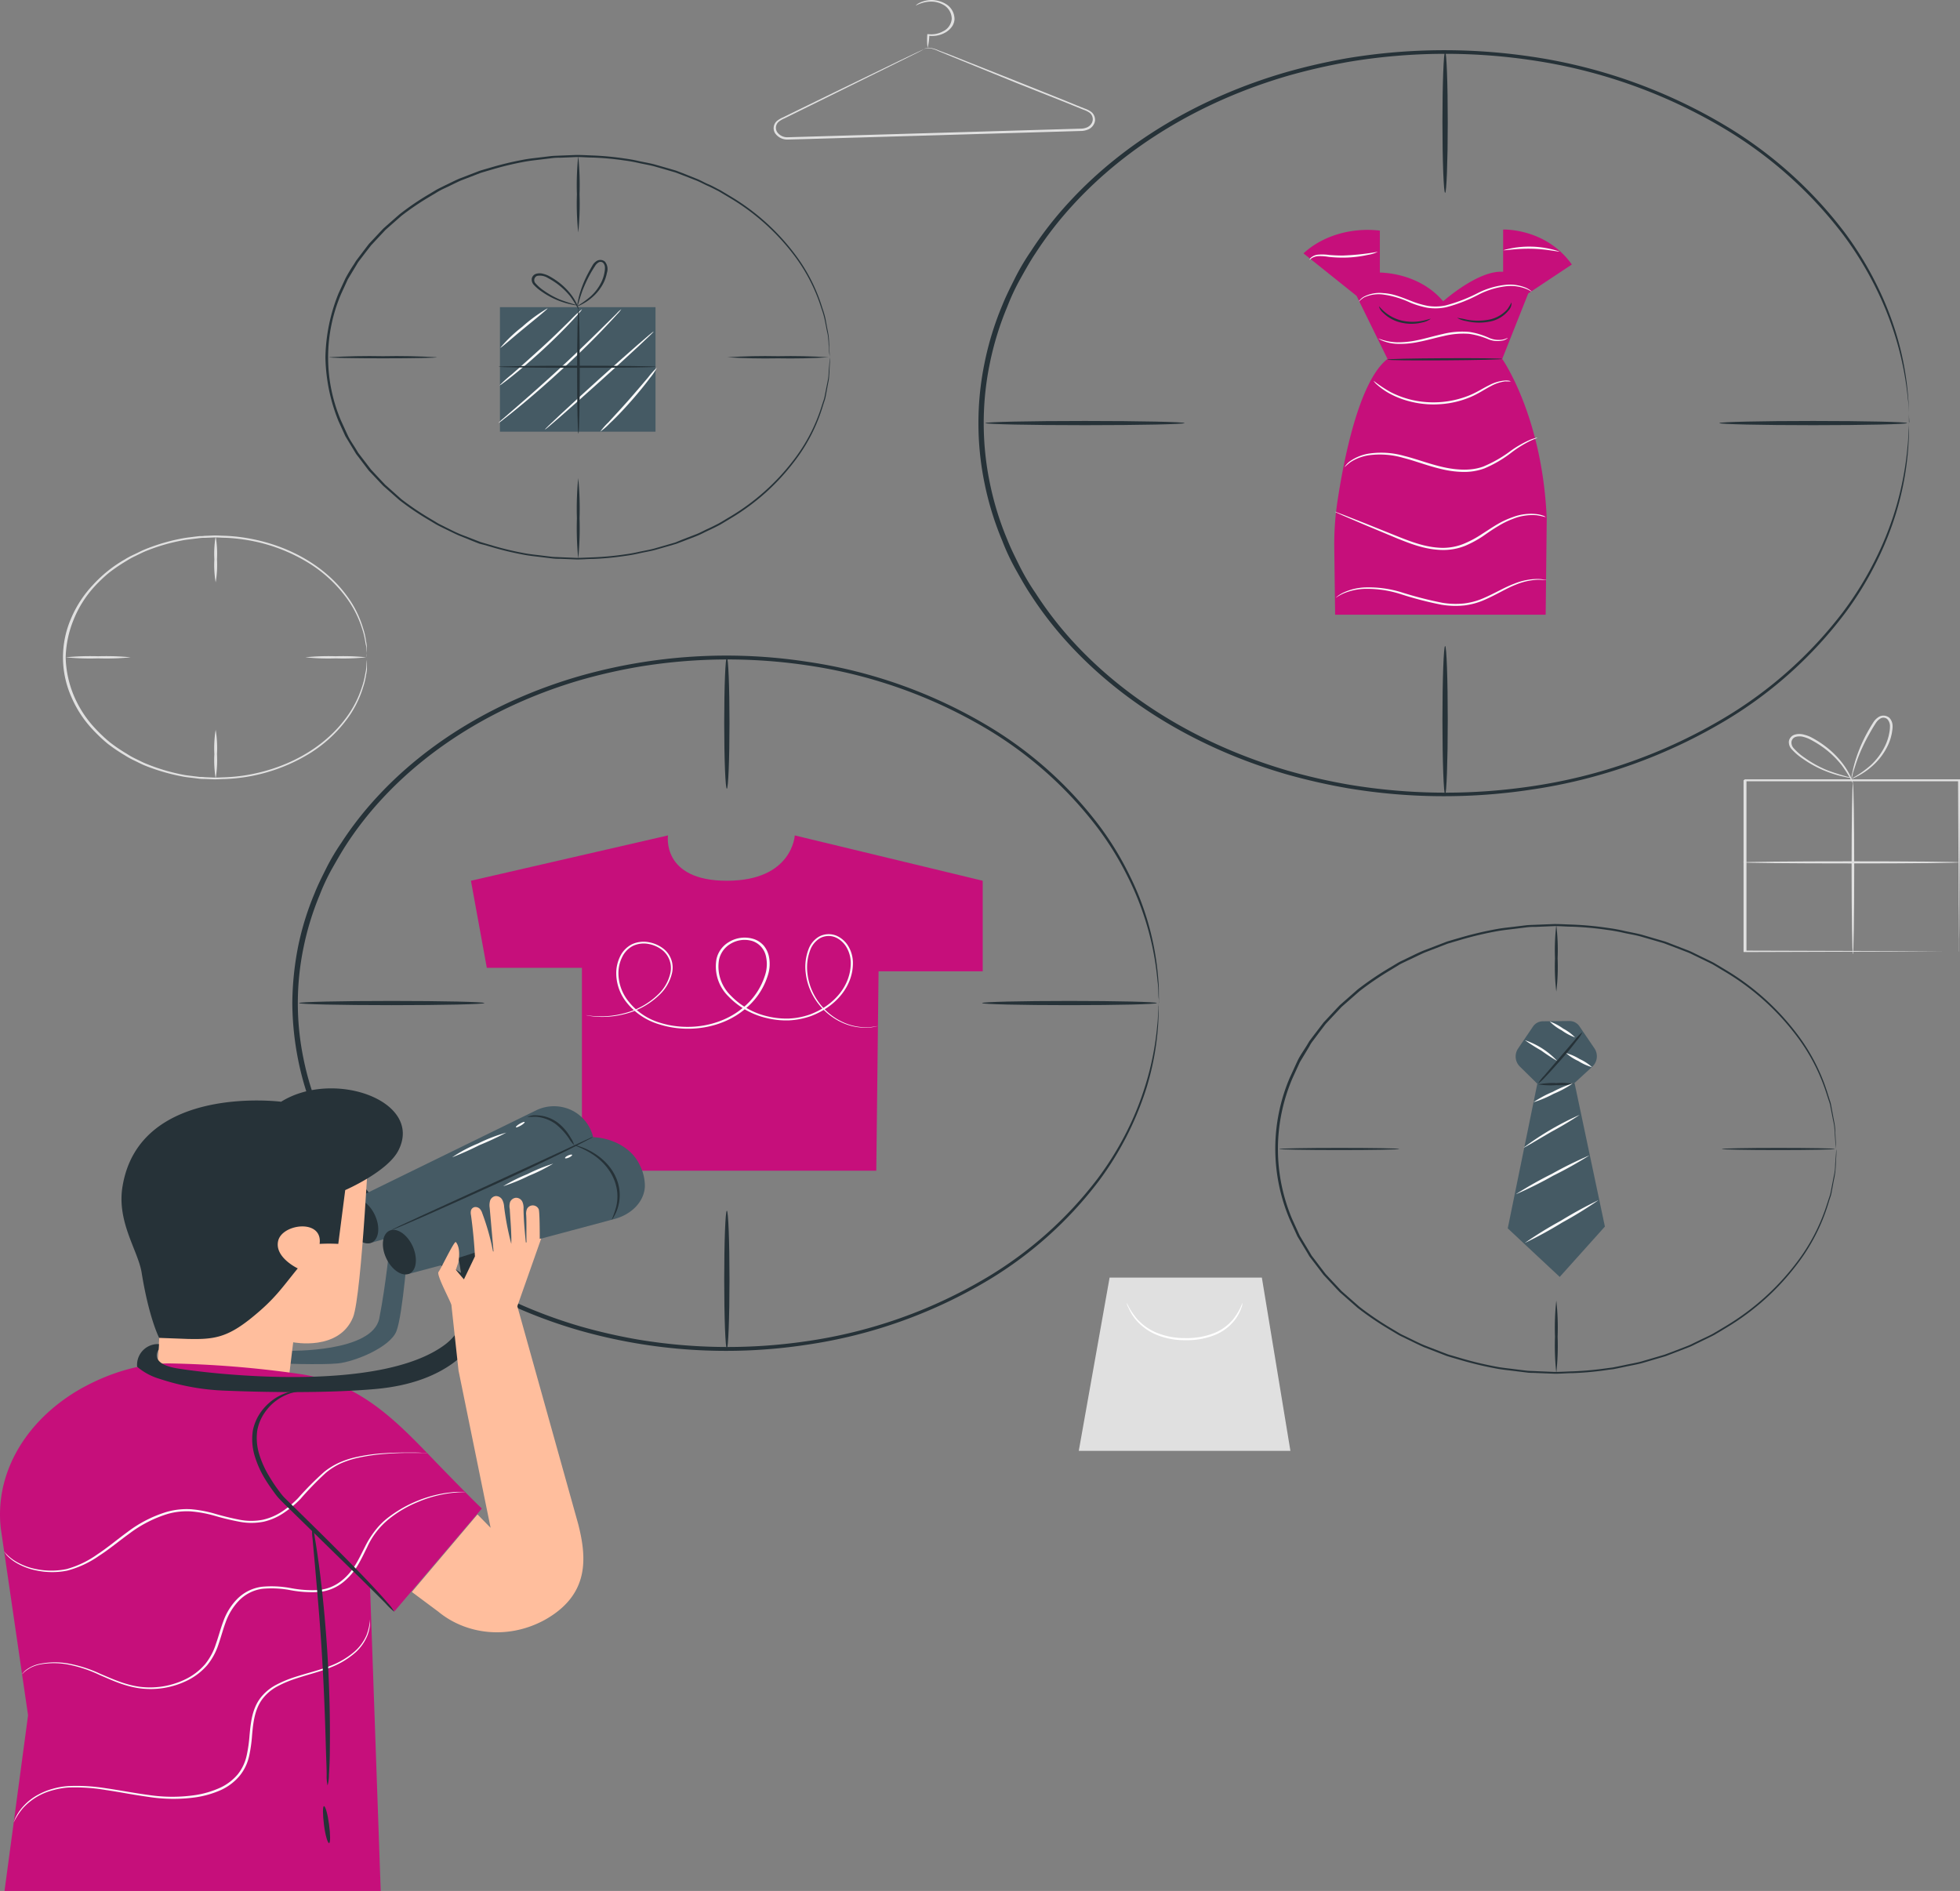 <svg xmlns="http://www.w3.org/2000/svg" width="538.067" height="519.116" viewBox="0 0 538.067 519.116">
  <rect x="0" y="0" width="538.067" height="519.116" fill="#808080" stroke="none"/>
  <g id="Product_hunt-pana" data-name="Product hunt-pana" transform="translate(-45.468 -34.024)">
    <g id="freepik--background-complete--inject-17" transform="translate(62.756 34.024)">
      <path id="Trazado_902" data-name="Trazado 902" d="M448.468,273.384a1.475,1.475,0,0,1,0-.234c0-.167,0-.379,0-.657v-2.54c0-2.228,0-5.481-.084-9.581,0-8.244-.083-19.964-.153-34.012l.306.245H389.779c-.084,0,.682-.546.362-.29v47.024l-.306-.245,42.5.123,11.972.067h-.056l-11.9.067-42.694.134h-.32V226.36c-.334.256.432-.357.362-.29H448.76v.256c0,14.115-.125,25.89-.167,34.168,0,4.089,0,7.3-.083,9.525v3.13C448.509,273.317,448.482,273.395,448.468,273.384Z" transform="translate(72.02 -12.123)" fill="#e0e0e0"/>
      <path id="Trazado_903" data-name="Trazado 903" d="M448.7,246.56c0,.156-13.336.29-29.776.29s-29.776-.134-29.776-.29,13.336-.29,29.776-.29S448.7,246.393,448.7,246.56Z" transform="translate(71.981 -9.819)" fill="#e0e0e0"/>
      <path id="Trazado_904" data-name="Trazado 904" d="M410.982,227.06c.195,0,.362,10.505.362,23.451s-.167,23.451-.362,23.451-.362-10.494-.362-23.451S410.787,227.06,410.982,227.06Z" transform="translate(80.398 -12.01)" fill="#e0e0e0"/>
      <path id="Trazado_905" data-name="Trazado 905" d="M415.528,226.932h-.5a8.985,8.985,0,0,1-1.392-.245,30.583,30.583,0,0,1-4.942-1.459,29.8,29.8,0,0,1-6.612-3.531,15.927,15.927,0,0,1-3.174-2.752,2.85,2.85,0,0,1-.654-2.016,2.282,2.282,0,0,1,1.531-1.827,4.552,4.552,0,0,1,2.7,0,8.983,8.983,0,0,1,2.269.9,27.035,27.035,0,0,1,3.605,2.339,24.427,24.427,0,0,1,4.858,4.924,19.385,19.385,0,0,1,2.213,3.832c.195.468.32.847.4,1.114s.111.4.084.4a35.959,35.959,0,0,0-3.132-5.113,25.955,25.955,0,0,0-4.886-4.746,28.3,28.3,0,0,0-3.55-2.228,8.725,8.725,0,0,0-2.074-.824,3.94,3.94,0,0,0-2.185,0,1.634,1.634,0,0,0-1.114,1.359,2.272,2.272,0,0,0,.543,1.671,15.711,15.711,0,0,0,3.007,2.64,30.924,30.924,0,0,0,6.32,3.5A60.634,60.634,0,0,0,415.528,226.932Z" transform="translate(75.546 -13.397)" fill="#e0e0e0"/>
      <path id="Trazado_906" data-name="Trazado 906" d="M410.7,227.693a6.4,6.4,0,0,1,.209-1.582,34.643,34.643,0,0,1,1.128-4.245,41.025,41.025,0,0,1,2.589-6.094c.585-1.114,1.253-2.284,2-3.453a4.63,4.63,0,0,1,1.67-1.66,2.5,2.5,0,0,1,2.784.3c1.253,1.315.9,2.874.71,4.155a13.72,13.72,0,0,1-1.239,3.71,17.606,17.606,0,0,1-4.26,5.492,19.4,19.4,0,0,1-4.176,2.807,11.716,11.716,0,0,1-1.295.579c-.292.123-.459.178-.473.156a28.761,28.761,0,0,0,5.568-3.81,17.984,17.984,0,0,0,4.023-5.414,14.04,14.04,0,0,0,1.155-3.609,9.083,9.083,0,0,0,.167-1.927,2.814,2.814,0,0,0-.724-1.76,1.643,1.643,0,0,0-1.865-.2,4,4,0,0,0-1.392,1.437c-.752,1.114-1.392,2.306-2.018,3.409a48.139,48.139,0,0,0-2.784,5.994c-.64,1.749-1.058,3.186-1.392,4.178A7.259,7.259,0,0,1,410.7,227.693Z" transform="translate(80.292 -13.913)" fill="#e0e0e0"/>
      <path id="Trazado_907" data-name="Trazado 907" d="M308.477,348.86l7.837,47.558h-58.1l8.464-47.558Z" transform="translate(20.647 1.88)" fill="#e0e0e0"/>
      <path id="Trazado_908" data-name="Trazado 908" d="M267.68,355.06a18.787,18.787,0,0,0,2.9,4.523,15.1,15.1,0,0,0,5.081,3.609,20.145,20.145,0,0,0,8.046,1.56,20.639,20.639,0,0,0,8.1-1.426,13.292,13.292,0,0,0,5-3.643,16.121,16.121,0,0,0,2.617-4.623,3.264,3.264,0,0,1-.278,1.37,11.829,11.829,0,0,1-1.907,3.476,13.121,13.121,0,0,1-5.123,3.888,20.6,20.6,0,0,1-8.352,1.537,20.185,20.185,0,0,1-8.352-1.671,14.968,14.968,0,0,1-5.164-3.843,12.953,12.953,0,0,1-2.1-3.4A3.247,3.247,0,0,1,267.68,355.06Z" transform="translate(24.36 2.587)" fill="#fff"/>
      <path id="Trazado_909" data-name="Trazado 909" d="M239.205,46.179a2.858,2.858,0,0,1,1.921-.334,8.734,8.734,0,0,1,2.255.7l2.951,1.114c4.455,1.782,10.844,4.311,18.737,7.442l12.918,5.169,3.522,1.448,1.81.724a7.063,7.063,0,0,1,1.837.9,2.792,2.792,0,0,1,1.1,2.535,3.133,3.133,0,0,1-1.75,2.288,5.319,5.319,0,0,1-2.241.479L244.3,69.763l-37.961,1.114-4.329.111A4.054,4.054,0,0,1,198.4,69.2,2.629,2.629,0,0,1,199,65.841a7.14,7.14,0,0,1,1.684-.969l1.67-.824,12.333-6.016,17.888-8.678,4.886-2.328,1.281-.59.445-.189a3.789,3.789,0,0,1-.4.234l-1.239.646-4.761,2.362-17.8,8.79-12.292,6.072-1.67.824a6.736,6.736,0,0,0-1.545.891,2.187,2.187,0,0,0-.513,2.818,3.384,3.384,0,0,0,3.047,1.471l4.315-.123L244.3,69.117,282.261,68a4.532,4.532,0,0,0,1.907-.39,2.768,2.768,0,0,0,1.225-1.181,2.218,2.218,0,0,0-.668-2.83,6.808,6.808,0,0,0-1.671-.813l-1.81-.735-3.536-1.437L264.8,55.5l-18.639-7.6-2.909-1.2a9.007,9.007,0,0,0-2.186-.746A3.68,3.68,0,0,0,239.205,46.179Z" transform="translate(-2.944 -32.681)" fill="#e0e0e0"/>
      <path id="Trazado_910" data-name="Trazado 910" d="M229.339,47.2a15.661,15.661,0,0,1-.1-3.565V43.4h.306a6.669,6.669,0,0,0,4.023-.78,4.137,4.137,0,0,0,2.38-3.42,4.429,4.429,0,0,0-2.074-3.721,6.851,6.851,0,0,0-4.037-1,9.256,9.256,0,0,0-3.8,1.114,2.714,2.714,0,0,1,.807-.657,7.552,7.552,0,0,1,7.489.178,4.864,4.864,0,0,1,2.38,4.144,3.912,3.912,0,0,1-.821,2.228,5.664,5.664,0,0,1-1.907,1.582,7.269,7.269,0,0,1-4.5.746l.32-.189a18.2,18.2,0,0,1-.473,3.576Z" transform="translate(8.036 -34.024)" fill="#e0e0e0"/>
      <path id="Trazado_911" data-name="Trazado 911" d="M141.316,199.423a3.934,3.934,0,0,1,0-.535c0-.379-.084-.9-.139-1.571a4.355,4.355,0,0,0-.1-1.114c-.1-.368-.167-.88-.264-1.381a20.331,20.331,0,0,0-.863-3.431,28.736,28.736,0,0,0-4.608-8.79,37.049,37.049,0,0,0-10.51-9.369,46.53,46.53,0,0,0-17.359-6.15,44.491,44.491,0,0,0-5.22-.479c-.891,0-1.782-.1-2.687-.089l-2.784.111a8.421,8.421,0,0,0-1.392.078L94,166.871c-.919.123-1.851.212-2.784.357a55.851,55.851,0,0,0-5.568,1.292,52.126,52.126,0,0,0-5.373,1.894c-.863.379-1.7.813-2.561,1.225a22.041,22.041,0,0,0-2.478,1.37,47.253,47.253,0,0,0-4.677,3.175,41.507,41.507,0,0,0-4.023,3.821,30.128,30.128,0,0,0-5.707,9.046,29.285,29.285,0,0,0-2.2,10.372,28.963,28.963,0,0,0,2.2,10.416,30.3,30.3,0,0,0,5.874,9.079,41.955,41.955,0,0,0,4.037,3.821,43.934,43.934,0,0,0,4.677,3.175,20.765,20.765,0,0,0,2.408,1.359c.863.412,1.7.858,2.561,1.225a52.434,52.434,0,0,0,10.872,3.231c.919.156,1.851.245,2.784.368l1.392.167a9.9,9.9,0,0,1,1.392.067l2.784.111c.9,0,1.8-.056,2.687-.078a49.5,49.5,0,0,0,5.22-.479c11.619-1.763,21.746-7.408,27.841-15.519a28.768,28.768,0,0,0,4.608-8.8,20.274,20.274,0,0,0,.863-3.42c.1-.5.209-.969.265-1.393s.07-.813.1-1.114a12.13,12.13,0,0,1,.139-1.571,4.38,4.38,0,0,1,0-.546v3.242a10.889,10.889,0,0,1-.223,1.4,19.054,19.054,0,0,1-.821,3.454,28.47,28.47,0,0,1-4.524,8.912,37.146,37.146,0,0,1-10.552,9.525,47.772,47.772,0,0,1-22.983,6.784c-.9,0-1.81.089-2.784.089l-2.784-.111a9.711,9.711,0,0,1-1.392-.067l-1.392-.178c-.933-.111-1.879-.2-2.784-.357a54.763,54.763,0,0,1-11.039-3.208c-.877-.39-1.726-.836-2.6-1.248a22.969,22.969,0,0,1-2.534-1.393,48.516,48.516,0,0,1-4.761-3.22,43.415,43.415,0,0,1-4.107-3.888,30.541,30.541,0,0,1-5.986-9.235,26.826,26.826,0,0,1,0-21.167,30.815,30.815,0,0,1,5.986-9.235,36.242,36.242,0,0,1,8.867-7.108,23.216,23.216,0,0,1,2.617-1.381c.877-.412,1.726-.858,2.6-1.237a52.907,52.907,0,0,1,11.039-3.208c.933-.156,1.879-.245,2.784-.368l1.392-.167a9.711,9.711,0,0,0,1.392-.067l2.784-.111c.919,0,1.824.067,2.784.089a47.688,47.688,0,0,1,5.276.5c11.778,1.8,22.021,7.567,28.119,15.83a28.241,28.241,0,0,1,4.524,8.912,18.632,18.632,0,0,1,.821,3.453c.083.5.181.969.223,1.393a10.921,10.921,0,0,1,0,1.17v1.582A2.009,2.009,0,0,0,141.316,199.423Z" transform="translate(-57.887 -18.976)" fill="#e0e0e0"/>
      <path id="Trazado_912" data-name="Trazado 912" d="M88.114,178.822a28.2,28.2,0,0,1-.362-6.317,28.059,28.059,0,0,1,.362-6.305,28.059,28.059,0,0,1,.362,6.305A28.2,28.2,0,0,1,88.114,178.822Z" transform="translate(-46.195 -18.95)" fill="#e0e0e0"/>
      <path id="Trazado_913" data-name="Trazado 913" d="M76.262,196.033a67.389,67.389,0,0,1-8.909.29,67.522,67.522,0,0,1-8.923-.29,69.9,69.9,0,0,1,8.923-.29A69.756,69.756,0,0,1,76.262,196.033Z" transform="translate(-57.674 -15.585)" fill="#e0e0e0"/>
      <path id="Trazado_914" data-name="Trazado 914" d="M122.394,196.033a59.915,59.915,0,0,1-8.352.29,59.788,59.788,0,0,1-8.352-.29,61.888,61.888,0,0,1,8.352-.29,62.01,62.01,0,0,1,8.352.29Z" transform="translate(-39.146 -15.585)" fill="#e0e0e0"/>
      <path id="Trazado_915" data-name="Trazado 915" d="M88.115,227.218a31.134,31.134,0,0,1-.362-6.684,31.134,31.134,0,0,1,.362-6.684,31.135,31.135,0,0,1,.362,6.684A31.135,31.135,0,0,1,88.115,227.218Z" transform="translate(-46.196 -13.516)" fill="#e0e0e0"/>
    </g>
    <g id="freepik--product-4--inject-17" transform="translate(395.564 287.697)">
      <path id="Trazado_916" data-name="Trazado 916" d="M450.9,323.481a7.662,7.662,0,0,0-.1-1c-.1-.657-.125-1.638-.223-2.919,0-.635-.083-1.359-.153-2.139s-.306-1.649-.473-2.573l-.585-3a8.067,8.067,0,0,0-.445-1.626c-.181-.557-.362-1.114-.557-1.727a52.617,52.617,0,0,0-8.491-16.321A68.371,68.371,0,0,0,420.389,274.8l-3.313-1.983c-1.169-.6-2.38-1.17-3.591-1.76l-1.838-.891a17.069,17.069,0,0,0-1.893-.836l-3.981-1.526c-.668-.256-1.392-.524-2.018-.769l-2.116-.624-4.315-1.248c-1.392-.39-2.979-.646-4.5-.969q-2.284-.535-4.635-.847a88.057,88.057,0,0,0-9.661-.891c-1.657,0-3.313-.178-5-.156l-5.053.212a17.932,17.932,0,0,0-2.561.123l-2.547.323c-1.7.223-3.424.379-5.137.668a95.988,95.988,0,0,0-10.2,2.384l-2.534.746-1.267.379-1.225.479-4.942,1.905c-1.615.7-3.16,1.515-4.761,2.228-.78.4-1.615.746-2.366,1.192l-2.2,1.348a83,83,0,0,0-8.673,5.9l-3.9,3.42-.974.858-.877.936-1.754,1.872-1.754,1.883-1.545,2.016-1.531,2.05-.766,1.014a10.658,10.658,0,0,0-.654,1.114l-2.6,4.311c-.682,1.5-1.392,3.019-2.074,4.534a49.253,49.253,0,0,0,0,38.6l2.074,4.534,2.589,4.311.654,1.114.78,1.014,1.531,2.028,1.545,2.016,1.754,1.883,1.754,1.872.877.936.974.858,3.884,3.42a84.342,84.342,0,0,0,8.672,5.9l2.255,1.348c.752.457,1.587.791,2.366,1.192,1.6.758,3.146,1.582,4.761,2.228l4.942,1.916,1.225.468c.418.145.849.256,1.267.379l2.534.746a96.04,96.04,0,0,0,10.2,2.4c1.712.278,3.438.446,5.137.668l2.561.312c.849.089,1.7.089,2.547.134l5.067.212c1.67,0,3.327-.111,4.983-.156a91.075,91.075,0,0,0,9.744-.9l1.169-.145c.39-.056.78-.156,1.155-.223l2.3-.468c1.517-.334,3.049-.579,4.51-.969l4.3-1.259,2.116-.624,2.032-.757,3.967-1.526a17.128,17.128,0,0,0,1.893-.847l1.838-.891c1.211-.59,2.436-1.114,3.591-1.76l3.313-1.972a68.368,68.368,0,0,0,19.488-17.39,52.622,52.622,0,0,0,8.491-16.321l.557-1.716a8.341,8.341,0,0,0,.445-1.638l.585-3c.167-.925.376-1.783.487-2.562s.1-1.5.139-2.15c.1-1.27.181-2.228.223-2.919a9.278,9.278,0,0,1,.1-.992v.992c0,.657-.083,1.649-.153,2.93,0,.635-.07,1.359-.125,2.15a26.111,26.111,0,0,1-.445,2.573c-.167.925-.348,1.938-.557,3.008a8.145,8.145,0,0,1-.418,1.649c-.181.557-.362,1.114-.543,1.727a52.458,52.458,0,0,1-8.422,16.432,68.317,68.317,0,0,1-19.489,17.546l-3.327,1.994c-1.155.613-2.394,1.181-3.605,1.782l-1.851.9a14.6,14.6,0,0,1-1.907.847l-4,1.549-2.032.78-2.13.624-4.343,1.281c-1.462.39-3.007.646-4.538.98l-2.3.479c-.39.067-.78.167-1.169.223l-1.2.145a86.284,86.284,0,0,1-9.744.925c-1.657,0-3.327.178-5.025.167l-5.095-.2c-.863-.056-1.726,0-2.575-.134l-2.575-.312c-1.712-.223-3.466-.39-5.192-.668a97.614,97.614,0,0,1-10.287-2.406l-2.561-.746-1.281-.379-1.239-.479-5.109-1.972c-1.629-.713-3.2-1.526-4.816-2.295-.78-.4-1.629-.746-2.38-1.2l-2.269-1.359a84.541,84.541,0,0,1-8.756-5.949l-3.926-3.454-.988-.869-.891-.936-1.768-1.894-1.782-1.905L308.665,356l-1.559-2.039-.78-1.025-.654-1.114-2.631-4.356-2.088-4.579a49.672,49.672,0,0,1,0-38.991c.71-1.526,1.392-3.053,2.1-4.568s1.754-2.908,2.617-4.356c.223-.356.432-.724.668-1.114l.766-1.025,1.559-2.039,1.559-2.039,1.768-1.894,1.768-1.894.891-.936.988-.869,3.926-3.454a86.092,86.092,0,0,1,8.756-5.949l2.269-1.359c.752-.446,1.6-.791,2.394-1.2,1.6-.758,3.174-1.582,4.8-2.228l4.983-1.916,1.239-.479c.418-.145.849-.256,1.281-.39l2.561-.746a97.545,97.545,0,0,1,10.287-2.4c1.726-.29,3.466-.446,5.192-.668l2.575-.312c.849-.089,1.712-.089,2.575-.134l5.095-.2c1.684,0,3.369.111,5.025.156a89.205,89.205,0,0,1,9.744.925,45.178,45.178,0,0,1,4.663.858c1.531.334,3.062.59,4.538.98l4.329,1.27,2.144.624,2.032.78,4,1.549a17.347,17.347,0,0,1,1.907.847l1.838.9c1.225.6,2.45,1.17,3.619,1.783l3.327,1.994a68.441,68.441,0,0,1,19.489,17.546,52.576,52.576,0,0,1,8.422,16.432c.181.6.362,1.114.543,1.738a8.043,8.043,0,0,1,.418,1.638l.557,3.008c.167.936.362,1.782.445,2.573s.083,1.515.125,2.161c.07,1.27.111,2.228.153,2.919A8.894,8.894,0,0,1,450.9,323.481Z" transform="translate(-296.967 -261.73)" fill="#263238"/>
      <path id="Trazado_917" data-name="Trazado 917" d="M352.5,280.249a58.529,58.529,0,0,1-.362-9.124,58.643,58.643,0,0,1,.362-9.135,56.635,56.635,0,0,1,.362,9.135,56.563,56.563,0,0,1-.362,9.124Z" transform="translate(-275.353 -261.7)" fill="#263238"/>
      <path id="Trazado_918" data-name="Trazado 918" d="M330.707,317.19c0,.156-7.392.29-16.5.29s-16.482-.134-16.482-.29,7.378-.29,16.482-.29S330.707,317.011,330.707,317.19Z" transform="translate(-296.667 -255.438)" fill="#263238"/>
      <path id="Trazado_919" data-name="Trazado 919" d="M416.07,317.19c0,.156-6.96.29-15.549.29S385,317.346,385,317.19s6.96-.29,15.535-.29S416.07,317.011,416.07,317.19Z" transform="translate(-262.454 -255.438)" fill="#263238"/>
      <path id="Trazado_920" data-name="Trazado 920" d="M352.5,374.351a69.225,69.225,0,0,1-.362-9.926,68.981,68.981,0,0,1,.362-9.915,66.647,66.647,0,0,1,.362,9.915,66.855,66.855,0,0,1-.362,9.926Z" transform="translate(-275.353 -251.149)" fill="#263238"/>
      <path id="Trazado_921" data-name="Trazado 921" d="M349.215,287.022l-4.176,6.161a3.9,3.9,0,0,0,.613,5.069l4.608,4.534,10.218-.1,4.775-4.378a3.9,3.9,0,0,0,.7-5.247l-4.176-6.138a3.334,3.334,0,0,0-2.784-1.292l-7.086.067a3.277,3.277,0,0,0-2.687,1.326Z" transform="translate(-278.384 -259.004)" fill="#455a64"/>
      <path id="Trazado_922" data-name="Trazado 922" d="M357.078,354.135,342.81,340.8l8.13-39.76,10.218-.1,8.324,39.37Z" transform="translate(-278.994 -257.259)" fill="#455a64"/>
      <path id="Trazado_923" data-name="Trazado 923" d="M358.68,301.127a20.459,20.459,0,0,1-4.928.368,21.637,21.637,0,0,1-4.942-.212,20.734,20.734,0,0,1,4.928-.368A21.462,21.462,0,0,1,358.68,301.127Z" transform="translate(-276.642 -257.268)" fill="#263238"/>
      <path id="Trazado_924" data-name="Trazado 924" d="M360.953,288.38a9.655,9.655,0,0,1-1.475,2.228c-1,1.326-2.436,3.13-4.176,5.08s-3.257,3.676-4.441,4.891a11.4,11.4,0,0,1-2.06,1.894,11.184,11.184,0,0,1,1.643-2.128l4.26-4.98,4.274-4.98A11.661,11.661,0,0,1,360.953,288.38Z" transform="translate(-276.646 -258.691)" fill="#263238"/>
      <path id="Trazado_925" data-name="Trazado 925" d="M364.638,318.73a106.671,106.671,0,0,1-9.939,5.57,105.951,105.951,0,0,1-10.329,5.136,106.392,106.392,0,0,1,9.939-5.626,106.258,106.258,0,0,1,10.329-5.08Z" transform="translate(-278.383 -255.23)" fill="#fafafa"/>
      <path id="Trazado_926" data-name="Trazado 926" d="M361.34,308.75q-3.666,2.438-7.628,4.568c-4.26,2.473-7.656,4.534-7.781,4.456a77.251,77.251,0,0,1,15.41-9.024Z" transform="translate(-277.771 -256.368)" fill="#fafafa"/>
      <path id="Trazado_927" data-name="Trazado 927" d="M358.7,301a28.2,28.2,0,0,1-5.248,2.841,31.058,31.058,0,0,1-5.568,2.339,28.2,28.2,0,0,1,5.248-2.841A31.524,31.524,0,0,1,358.7,301Z" transform="translate(-277.007 -257.252)" fill="#fafafa"/>
      <path id="Trazado_928" data-name="Trazado 928" d="M355.053,296.043a47.121,47.121,0,0,1-4.4-2.863,50.012,50.012,0,0,1-4.455-2.83A21.482,21.482,0,0,1,355.053,296.043Z" transform="translate(-277.665 -258.466)" fill="#fafafa"/>
      <path id="Trazado_929" data-name="Trazado 929" d="M358.05,290.118a14.813,14.813,0,0,1-3.7-1.961,12.781,12.781,0,0,1-3.258-2.417,14.814,14.814,0,0,1,3.7,1.961A12.779,12.779,0,0,1,358.05,290.118Z" transform="translate(-275.748 -258.992)" fill="#fafafa"/>
      <path id="Trazado_930" data-name="Trazado 930" d="M361.447,297.4a13.892,13.892,0,0,1-3.772-1.693,13.073,13.073,0,0,1-3.355-2.172,14.191,14.191,0,0,1,3.731,1.638A12.936,12.936,0,0,1,361.447,297.4Z" transform="translate(-274.482 -258.104)" fill="#fafafa"/>
      <path id="Trazado_931" data-name="Trazado 931" d="M366.432,329.76a109.5,109.5,0,0,1-9.925,6.127,114.772,114.772,0,0,1-10.357,5.659,107.187,107.187,0,0,1,9.925-6.127,113.787,113.787,0,0,1,10.357-5.659Z" transform="translate(-277.685 -253.972)" fill="#fafafa"/>
    </g>
    <g id="freepik--product-3--inject-17" transform="translate(134.798 76.554)">
      <path id="Trazado_932" data-name="Trazado 932" d="M248.092,127.757a6.209,6.209,0,0,0-.1-.9c-.1-.59-.111-1.482-.209-2.618,0-.579-.083-1.225-.139-1.938s-.278-1.471-.432-2.306-.334-1.727-.529-2.685a25.066,25.066,0,0,0-.891-3.019,47.55,47.55,0,0,0-7.587-14.672,61.461,61.461,0,0,0-17.484-15.6l-2.979-1.771c-1.044-.546-2.144-1.114-3.23-1.593s-2.172-1.114-3.355-1.549l-3.577-1.393-1.81-.691-1.907-.557L200,75.353c-1.309-.345-2.687-.579-4.051-.869a42.185,42.185,0,0,0-4.176-.758,78.481,78.481,0,0,0-8.686-.8c-1.476,0-2.979-.156-4.482-.145l-4.538.189a14.348,14.348,0,0,0-2.3.123l-2.3.279c-1.531.2-3.09.345-4.622.6a84.626,84.626,0,0,0-9.16,2.15l-2.283.668-1.141.345-1.1.423-4.441,1.716c-1.392.624-2.784,1.359-4.274,2.039a21.79,21.79,0,0,0-2.13,1.114L138.3,83.641a73.994,73.994,0,0,0-7.8,5.292l-3.494,3.075-.877.78-.78.836-1.573,1.682L122.2,97,120.8,98.8l-1.392,1.827-.7.914c-.209.312-.39.635-.585.958q-1.169,1.927-2.339,3.877c-.612,1.348-1.239,2.707-1.865,4.066a44.322,44.322,0,0,0,0,34.691c.626,1.359,1.239,2.718,1.865,4.066s1.559,2.6,2.325,3.888l.585.958.7.914,1.392,1.816,1.392,1.816,1.573,1.693,1.573,1.682.793.836.877.769,3.466,3.1a75.745,75.745,0,0,0,7.8,5.292l2.018,1.214c.668.412,1.392.713,2.13,1.114,1.392.68,2.784,1.415,4.274,2.039l4.441,1.716,1.1.423,1.142.345,2.283.668a84.641,84.641,0,0,0,9.16,2.15c1.545.256,3.09.4,4.622.6l2.3.278c.766.078,1.531.078,2.3.123l4.538.189c1.517,0,3.007-.1,4.482-.145a78.748,78.748,0,0,0,8.7-.8,42.189,42.189,0,0,0,4.176-.758c1.392-.29,2.784-.524,4.037-.869l3.87-1.114,1.907-.557,1.851-.769,3.564-1.37c1.2-.434,2.241-1.047,3.355-1.548s2.186-1.047,3.23-1.593l2.979-1.771a61.336,61.336,0,0,0,17.484-15.6,47.452,47.452,0,0,0,7.642-14.661c.167-.535.334-1.047.5-1.549a7.4,7.4,0,0,0,.39-1.471c.195-.958.362-1.849.529-2.685s.348-1.6.432-2.306.1-1.359.139-1.938c.1-1.114.167-2.016.209-2.618a8.389,8.389,0,0,1,.1-.891v.891c0,.59-.07,1.482-.125,2.629,0,.579-.07,1.225-.111,1.938s-.251,1.482-.39,2.317l-.5,2.707a8.656,8.656,0,0,1-.376,1.471c-.167.5-.334,1.025-.5,1.56a47.045,47.045,0,0,1-7.559,14.772,61.227,61.227,0,0,1-17.526,15.786l-2.979,1.794c-1.058.557-2.158,1.114-3.257,1.615s-2.172,1.114-3.369,1.571l-3.605,1.393-1.824.691-1.921.568-3.9,1.114c-1.322.357-2.714.579-4.079.88q-2.057.484-4.176.769a79.971,79.971,0,0,1-8.77.836c-1.489,0-3.007.156-4.524.145l-4.594-.178a14.607,14.607,0,0,1-2.311-.123l-2.311-.278c-1.545-.2-3.118-.345-4.677-.6a87.171,87.171,0,0,1-9.257-2.161l-2.3-.668-1.295-.323-1.114-.434-4.455-1.794c-1.462-.635-2.868-1.37-4.329-2.061-.71-.357-1.392-.668-2.144-1.114l-2.046-1.225a75.588,75.588,0,0,1-7.879-5.347l-3.522-3.108-.891-.78-.807-.847-1.587-1.693-1.573-1.649-1.392-1.827-1.392-1.838-.71-.925-.585-.969-2.366-3.91-1.879-4.122a48.775,48.775,0,0,1-3.591-17.524,48.774,48.774,0,0,1,3.591-17.524c.626-1.381,1.267-2.752,1.893-4.111a43.607,43.607,0,0,1,2.353-3.921c.195-.323.39-.646.6-.969l.7-.925,1.392-1.838,1.392-1.827,1.6-1.7,1.587-1.7.793-.836.891-.791c1.183-1.036,2.353-2.072,3.536-3.1a73.562,73.562,0,0,1,7.879-5.392l2.046-1.225c.682-.412,1.392-.724,2.144-1.114,1.462-.691,2.868-1.426,4.329-2.061l4.482-1.727,1.114-.434,1.155-.345,2.3-.668a87.166,87.166,0,0,1,9.257-2.161c1.559-.256,3.132-.4,4.677-.6l2.311-.279c.766-.078,1.545-.078,2.311-.123l4.594-.178c1.517,0,3.021.1,4.524.145a80.022,80.022,0,0,1,8.756.836q2.115.283,4.176.769c1.392.3,2.784.524,4.079.88l3.9,1.114,1.921.568,1.824.691,3.619,1.459c1.2.434,2.255,1.114,3.383,1.571s2.2,1.114,3.244,1.615l2.993,1.794A61.366,61.366,0,0,1,238.5,99.416,47.078,47.078,0,0,1,246.06,114.2a25.007,25.007,0,0,1,.877,3.03c.181.969.334,1.872.5,2.707s.32,1.6.39,2.317.084,1.359.111,1.938c0,1.114.1,2.016.125,2.629S248.092,127.757,248.092,127.757Z" transform="translate(-109.64 -72.2)" fill="#263238"/>
      <path id="Trazado_933" data-name="Trazado 933" d="M159.614,93.47a77.468,77.468,0,0,1-.362-10.505,77.349,77.349,0,0,1,.362-10.494,77.349,77.349,0,0,1,.362,10.494A77.453,77.453,0,0,1,159.614,93.47Z" transform="translate(-90.207 -72.169)" fill="#263238"/>
      <path id="Trazado_934" data-name="Trazado 934" d="M140,122.1c0,.156-6.64.29-14.825.29s-14.825-.134-14.825-.29q7.4-.451,14.825-.3,7.417-.151,14.825.3Z" transform="translate(-109.362 -66.547)" fill="#263238"/>
      <path id="Trazado_935" data-name="Trazado 935" d="M216.721,122.1q-6.946.429-13.92.29-6.965.139-13.92-.29,6.945-.449,13.92-.3Q209.766,121.655,216.721,122.1Z" transform="translate(-78.575 -66.547)" fill="#263238"/>
      <path id="Trazado_936" data-name="Trazado 936" d="M159.614,173.92a85.6,85.6,0,0,1-.362-11.04,85.6,85.6,0,0,1,.362-11.04,85.6,85.6,0,0,1,.362,11.04A85.59,85.59,0,0,1,159.614,173.92Z" transform="translate(-90.207 -63.118)" fill="#263238"/>
      <rect id="Rectángulo_224" data-name="Rectángulo 224" width="42.708" height="34.179" transform="translate(47.914 41.799)" fill="#455a64"/>
      <path id="Trazado_937" data-name="Trazado 937" d="M157.1,110c.139.123-2.784,2.484-6.417,5.47s-6.389,5.47-6.543,5.359a38.557,38.557,0,0,1,6.014-5.76A42.3,42.3,0,0,1,157.1,110Z" transform="translate(-96.115 -67.889)" fill="#fafafa"/>
      <path id="Trazado_938" data-name="Trazado 938" d="M166.636,110.21a3.855,3.855,0,0,1-.71.947c-.487.579-1.225,1.4-2.172,2.406-1.879,2.016-4.58,4.746-7.712,7.642s-6.125,5.425-8.352,7.208c-1.1.88-2.018,1.593-2.673,2.061a4.851,4.851,0,0,1-1.058.7,34.851,34.851,0,0,1,3.369-3.052c2.116-1.838,5.039-4.456,8.171-7.3s5.874-5.57,7.851-7.509a36.465,36.465,0,0,1,3.285-3.108Z" transform="translate(-96.185 -67.865)" fill="#fafafa"/>
      <path id="Trazado_939" data-name="Trazado 939" d="M177.515,110.21a8.722,8.722,0,0,1-1.114,1.359c-.766.858-1.893,2.072-3.313,3.565-2.784,2.974-6.877,7.018-11.554,11.341s-9.076,8.11-12.347,10.784c-1.643,1.348-2.979,2.417-3.926,3.13a11.034,11.034,0,0,1-1.531,1.114,11.013,11.013,0,0,1,1.322-1.248L148.811,137c3.174-2.752,7.517-6.573,12.18-10.884s8.756-8.311,11.693-11.218l3.494-3.442A9.454,9.454,0,0,1,177.515,110.21Z" transform="translate(-96.275 -67.865)" fill="#fafafa"/>
      <path id="Trazado_940" data-name="Trazado 940" d="M182.784,115.72c.153.111-6.417,6.227-14.672,13.658s-15.076,13.391-15.2,13.279,6.417-6.216,14.658-13.658S182.631,115.62,182.784,115.72Z" transform="translate(-92.677 -67.237)" fill="#fafafa"/>
      <path id="Trazado_941" data-name="Trazado 941" d="M179.375,124.64a14.668,14.668,0,0,1-1.865,2.8c-1.239,1.671-3.063,3.944-5.206,6.372s-4.176,4.556-5.791,6.049a17.459,17.459,0,0,1-2.673,2.328,18.063,18.063,0,0,1,2.269-2.573c1.392-1.56,3.452-3.721,5.568-6.138s4.023-4.646,5.373-6.261a19.362,19.362,0,0,1,2.325-2.573Z" transform="translate(-88.392 -66.22)" fill="#fafafa"/>
      <path id="Trazado_942" data-name="Trazado 942" d="M187.025,124.43c0,.156-9.744.29-21.632.29s-21.632-.134-21.632-.29,9.744-.29,21.632-.29S187.025,124.274,187.025,124.43Z" transform="translate(-96.264 -66.277)" fill="#263238"/>
      <path id="Trazado_943" data-name="Trazado 943" d="M159.642,110.26c.209,0,.362,7.62.362,17.034s-.153,17.045-.362,17.045-.362-7.631-.362-17.045S159.447,110.26,159.642,110.26Z" transform="translate(-90.179 -67.86)" fill="#263238"/>
      <path id="Trazado_944" data-name="Trazado 944" d="M162.93,110.16a5.349,5.349,0,0,1-1.392-.167,23.25,23.25,0,0,1-3.619-1.036,21.823,21.823,0,0,1-4.775-2.518,11.909,11.909,0,0,1-2.339-2.005,2.138,2.138,0,0,1-.473-1.526,1.7,1.7,0,0,1,1.155-1.381,3.435,3.435,0,0,1,2.046,0,6.961,6.961,0,0,1,1.67.657,20.259,20.259,0,0,1,2.631,1.716,17.875,17.875,0,0,1,3.522,3.6,13.934,13.934,0,0,1,1.573,2.807,2.613,2.613,0,0,1,.32,1.114,34.4,34.4,0,0,0-2.325-3.7,19.863,19.863,0,0,0-3.55-3.42,20.208,20.208,0,0,0-2.575-1.626,4.107,4.107,0,0,0-2.993-.59,1.259,1.259,0,0,0-.39,2.083,11.4,11.4,0,0,0,2.172,1.9,23.215,23.215,0,0,0,4.566,2.551q2.334.87,4.775,1.537Z" transform="translate(-93.69 -68.873)" fill="#263238"/>
      <path id="Trazado_945" data-name="Trazado 945" d="M159.422,110.724a3.647,3.647,0,0,1,.111-1.114,23.06,23.06,0,0,1,.793-3.1,29.206,29.206,0,0,1,1.865-4.456c.418-.813.9-1.66,1.392-2.518a3.375,3.375,0,0,1,1.239-1.237,1.941,1.941,0,0,1,2.158.245,3.258,3.258,0,0,1,.543,3.075,10.605,10.605,0,0,1-.9,2.707,12.929,12.929,0,0,1-3.132,4.011,14.271,14.271,0,0,1-3.049,2.028,5.362,5.362,0,0,1-1.309.512,25.529,25.529,0,0,0,4-2.863,12.886,12.886,0,0,0,2.9-3.921,10.089,10.089,0,0,0,.821-2.6,6,6,0,0,0,.125-1.393,1.946,1.946,0,0,0-.5-1.225,1.066,1.066,0,0,0-1.225-.134,2.833,2.833,0,0,0-1,1.014c-.543.835-1.044,1.66-1.476,2.462a38.3,38.3,0,0,0-1.991,4.345C159.868,109.131,159.548,110.735,159.422,110.724Z" transform="translate(-90.238 -69.248)" fill="#263238"/>
    </g>
    <g id="freepik--product-2--inject-17" transform="translate(314.072 47.801)">
      <path id="Trazado_946" data-name="Trazado 946" d="M493.968,148.759a2.036,2.036,0,0,1,0-.423l-.07-1.237c-.1-1.114,0-2.718-.306-4.835a85.7,85.7,0,0,0-3.8-18.326,88.129,88.129,0,0,0-5.248-12.767,92.385,92.385,0,0,0-8.881-14.315,115.008,115.008,0,0,0-32.3-28.831,143.916,143.916,0,0,0-53.426-18.939,160.793,160.793,0,0,0-49.682.479,165.163,165.163,0,0,0-16.941,3.877c-23.557,6.885-44.044,19.191-58.883,35.371a100.188,100.188,0,0,0-10.329,13.3c-1.559,2.328-2.882,4.746-4.246,7.174a59.974,59.974,0,0,0-3.494,7.486,83.36,83.36,0,0,0-4.83,15.686,81.172,81.172,0,0,0,0,32.63,83.065,83.065,0,0,0,4.816,15.663c1.016,2.562,2.269,5.024,3.494,7.5a62.245,62.245,0,0,0,4.26,7.174,99.611,99.611,0,0,0,10.315,13.368c14.842,16.182,35.334,28.489,58.9,35.371a159.028,159.028,0,0,0,16.955,3.877,160.653,160.653,0,0,0,49.668.479,143.918,143.918,0,0,0,53.427-18.939,114.982,114.982,0,0,0,32.3-28.831,92.946,92.946,0,0,0,8.881-14.315,88.069,88.069,0,0,0,5.248-12.823,85.524,85.524,0,0,0,3.689-18.359c.251-2.128.209-3.754.306-4.846l.069-1.237a1.784,1.784,0,0,1,0-.412,2.246,2.246,0,0,1,0,.412v1.237c0,1.114,0,2.729-.167,4.857a81.447,81.447,0,0,1-3.438,18.46,87.17,87.17,0,0,1-5.15,12.867,91.458,91.458,0,0,1-8.826,14.427,115.013,115.013,0,0,1-32.365,29.166,144.767,144.767,0,0,1-53.83,19.217A159.974,159.974,0,0,1,340,249.034a164.852,164.852,0,0,1-17.122-3.888c-23.837-6.932-44.574-19.361-59.593-35.716a100.686,100.686,0,0,1-10.454-13.458c-1.573-2.351-2.923-4.8-4.3-7.252a60.649,60.649,0,0,1-3.536-7.575A83.979,83.979,0,0,1,240.1,165.28a82.03,82.03,0,0,1,0-33.009,83.823,83.823,0,0,1,4.872-15.853c1.03-2.585,2.311-5.08,3.55-7.575a63.566,63.566,0,0,1,4.3-7.252A99.458,99.458,0,0,1,263.28,88.144c15.011-16.354,35.745-28.78,59.579-35.7a164.906,164.906,0,0,1,17.122-3.9,162.48,162.48,0,0,1,50.113-.4,144.809,144.809,0,0,1,53.816,19.217A115.091,115.091,0,0,1,476.29,96.522,92.418,92.418,0,0,1,485.115,111a87.175,87.175,0,0,1,5.15,12.867,81.44,81.44,0,0,1,3.438,18.46c.209,2.139.111,3.765.167,4.857v1.237A2.6,2.6,0,0,1,493.968,148.759Z" transform="translate(-238.425 -46.391)" fill="#263238"/>
      <path id="Trazado_947" data-name="Trazado 947" d="M330.668,85.516c-.4,0-.738-8.678-.738-19.373s.334-19.373.738-19.373.724,8.678.724,19.373S331.058,85.516,330.668,85.516Z" transform="translate(-202.551 -46.347)" fill="#263238"/>
      <path id="Trazado_948" data-name="Trazado 948" d="M294.487,138.339c0,.312-12.25.579-27.354.579s-27.354-.267-27.354-.579,12.25-.579,27.354-.579S294.487,138.027,294.487,138.339Z" transform="translate(-237.894 -35.971)" fill="#263238"/>
      <path id="Trazado_949" data-name="Trazado 949" d="M436.091,138.339c0,.312-11.54.579-25.781.579s-25.781-.267-25.781-.579,11.54-.579,25.781-.579S436.091,138.027,436.091,138.339Z" transform="translate(-181.146 -35.971)" fill="#263238"/>
      <path id="Trazado_950" data-name="Trazado 950" d="M330.668,233.95c-.4,0-.738-9.124-.738-20.365s.334-20.376.738-20.376.724,9.124.724,20.376S331.058,233.95,330.668,233.95Z" transform="translate(-202.551 -29.647)" fill="#263238"/>
      <path id="Trazado_951" data-name="Trazado 951" d="M302.53,97.13c5.191-4.818,13.1-7.176,20.964-6.25v11.508c7.039.259,13.5,3.2,17.373,7.91,0,0,9.647-8.634,16.468-8.11V90.59s11.679-.479,18.862,9.592l-11.972,7.954-7.141,17.981s11.025,15.6,12.222,43.849l-.292,26.358h-57.8l-.237-18.482a78.151,78.151,0,0,1,.835-12.355c1.684-11.319,5.888-33.243,13.781-39.381L317.1,108.794Z" transform="translate(-213.293 -41.35)" fill="#c60f7b"/>
      <path id="Trazado_952" data-name="Trazado 952" d="M350.592,122.5c0,.156-7.058.323-15.744.379s-15.758,0-15.758-.2,7.044-.334,15.744-.379S350.592,122.335,350.592,122.5Z" transform="translate(-206.801 -37.735)" fill="#263238"/>
      <path id="Trazado_953" data-name="Trazado 953" d="M331.609,112.929a5.129,5.129,0,0,1-2.158.969,12.314,12.314,0,0,1-5.972.078,10.194,10.194,0,0,1-4.928-2.7,3.486,3.486,0,0,1-1.141-1.76c.1,0,.529.624,1.531,1.493a11.409,11.409,0,0,0,4.747,2.417,13.256,13.256,0,0,0,5.568.067C330.76,113.219,331.553,112.851,331.609,112.929Z" transform="translate(-207.46 -39.191)" fill="#263238"/>
      <path id="Trazado_954" data-name="Trazado 954" d="M347.757,108.53a2.862,2.862,0,0,1-.71,2.106,8.738,8.738,0,0,1-5.206,3.164,15.026,15.026,0,0,1-6.556-.134,7.143,7.143,0,0,1-2.464-.88,22.856,22.856,0,0,1,2.589.479,16.686,16.686,0,0,0,6.236,0,9.134,9.134,0,0,0,4.97-2.83A14.488,14.488,0,0,0,347.757,108.53Z" transform="translate(-201.419 -39.304)" fill="#263238"/>
      <path id="Trazado_955" data-name="Trazado 955" d="M363.555,141.911c0,.056-.752.278-2.032.88a32.181,32.181,0,0,0-4.942,3.064,33.107,33.107,0,0,1-7.559,4.456,16.014,16.014,0,0,1-5.485.969,26.5,26.5,0,0,1-5.944-.7c-3.967-.891-7.447-2.295-10.774-3.142a23,23,0,0,0-9.048-.8,12.785,12.785,0,0,0-5.568,1.994,19.487,19.487,0,0,0-1.573,1.337,2.6,2.6,0,0,1,.278-.434,6.252,6.252,0,0,1,1.1-1.114,12.414,12.414,0,0,1,5.68-2.228,23.048,23.048,0,0,1,9.354.7c3.4.836,6.891,2.228,10.76,3.086s7.823,1,10.955-.2a34.59,34.59,0,0,0,7.5-4.3,29.191,29.191,0,0,1,5.137-2.952,13.284,13.284,0,0,1,1.587-.546A1.832,1.832,0,0,1,363.555,141.911Z" transform="translate(-210.118 -35.498)" fill="#fafafa"/>
      <path id="Trazado_956" data-name="Trazado 956" d="M354.106,128.024a12.32,12.32,0,0,1-1.629,0,10.987,10.987,0,0,0-4.009,1.359c-1.587.8-3.3,2.016-5.568,2.974a25.462,25.462,0,0,1-7.893,1.905,25.877,25.877,0,0,1-8.213-.613,24.273,24.273,0,0,1-6.055-2.284,18.5,18.5,0,0,1-3.4-2.4,4.733,4.733,0,0,1-1-1.114,35.941,35.941,0,0,0,4.691,3.119,25.382,25.382,0,0,0,5.958,2.172,26.362,26.362,0,0,0,15.6-1.248c2.2-.891,3.939-2.072,5.568-2.852a10.92,10.92,0,0,1,4.273-1.248,5.4,5.4,0,0,1,1.239.078A1.317,1.317,0,0,0,354.106,128.024Z" transform="translate(-207.879 -37.107)" fill="#fafafa"/>
      <path id="Trazado_957" data-name="Trazado 957" d="M352.794,117.456s0,.1-.237.234a2.772,2.772,0,0,1-.947.457,6.851,6.851,0,0,1-4-.256,21.679,21.679,0,0,0-5.415-1.537,22.4,22.4,0,0,0-6.96.6c-2.45.524-4.719,1.214-6.96,1.627a24.147,24.147,0,0,1-5.888.512,11.713,11.713,0,0,1-3.87-.813,4.747,4.747,0,0,1-.933-.457c-.195-.111-.292-.189-.279-.2a15.069,15.069,0,0,0,5.109,1.058,25.8,25.8,0,0,0,5.707-.613c2.116-.434,4.371-1.114,6.863-1.671a22.271,22.271,0,0,1,7.239-.579,20.4,20.4,0,0,1,5.568,1.693,6.694,6.694,0,0,0,3.717.412,6.774,6.774,0,0,0,1.281-.468Z" transform="translate(-207.499 -38.482)" fill="#fafafa"/>
      <path id="Trazado_958" data-name="Trazado 958" d="M360.891,106.121a7.738,7.738,0,0,0-1.684-.858,11.675,11.675,0,0,0-5.262-.668,22.318,22.318,0,0,0-7.475,2.228,41.183,41.183,0,0,1-9.048,3.543,14.187,14.187,0,0,1-5.3.123,24.762,24.762,0,0,1-4.58-1.393,25.5,25.5,0,0,0-7.517-2.228,9.478,9.478,0,0,0-5.178.824,8.846,8.846,0,0,0-1.392,1.114s0-.145.237-.379a4.33,4.33,0,0,1,1.044-.9,9.315,9.315,0,0,1,5.373-1.036,14.945,14.945,0,0,1,3.772.713c1.295.4,2.6.936,4,1.471a24.912,24.912,0,0,0,4.441,1.315,13.355,13.355,0,0,0,4.97-.123,43.347,43.347,0,0,0,8.909-3.442,21.916,21.916,0,0,1,7.754-2.228,11.342,11.342,0,0,1,5.443.869,6.022,6.022,0,0,1,1.211.735C360.793,106,360.9,106.11,360.891,106.121Z" transform="translate(-209.012 -39.803)" fill="#fafafa"/>
      <path id="Trazado_959" data-name="Trazado 959" d="M357.328,96.138c0,.178-3.4-.668-7.656-.758s-7.656.568-7.712.39a26.172,26.172,0,0,1,15.368.368Z" transform="translate(-197.835 -40.871)" fill="#fafafa"/>
      <path id="Trazado_960" data-name="Trazado 960" d="M303.74,98.3a.963.963,0,0,1,.32-.59,3.523,3.523,0,0,1,1.907-.847,13.883,13.883,0,0,1,3.16.078q1.866.158,3.745.156a69.22,69.22,0,0,0,9.591-1.025,9.377,9.377,0,0,1-2.687.836,31.8,31.8,0,0,1-6.891.769,37.215,37.215,0,0,1-3.842-.2,15.152,15.152,0,0,0-3.007-.212,3.8,3.8,0,0,0-1.782.6C303.907,98.109,303.782,98.309,303.74,98.3Z" transform="translate(-212.819 -40.725)" fill="#fafafa"/>
      <path id="Trazado_961" data-name="Trazado 961" d="M366.6,161.622a23.458,23.458,0,0,0-2.408-.524,14.226,14.226,0,0,0-6.57.98,23.041,23.041,0,0,0-4,1.95c-1.392.813-2.784,1.771-4.176,2.752a29.218,29.218,0,0,1-5.039,2.729,16.175,16.175,0,0,1-6.417,1.114c-4.594-.134-8.533-1.727-11.958-3.086l-9.048-3.777-6.083-2.6-1.629-.735c-.376-.178-.557-.267-.543-.29a2.326,2.326,0,0,1,.612.189l1.7.635,6.181,2.429,9.118,3.665c3.41,1.337,7.308,2.863,11.665,2.986a15.291,15.291,0,0,0,6.083-1.114,28.317,28.317,0,0,0,4.942-2.64c1.5-.947,2.9-1.905,4.287-2.718a23.731,23.731,0,0,1,4.176-1.938,14.132,14.132,0,0,1,6.821-.824,8.484,8.484,0,0,1,1.8.479,2.253,2.253,0,0,1,.487.334Z" transform="translate(-210.863 -33.419)" fill="#fafafa"/>
      <path id="Trazado_962" data-name="Trazado 962" d="M366.789,177.034q-1.192-.117-2.394-.134a17.826,17.826,0,0,0-6.208,1.415c-2.478.969-5.081,2.629-8.352,4.066a19.872,19.872,0,0,1-5.568,1.571,23.46,23.46,0,0,1-6.292-.178,95.324,95.324,0,0,1-11.429-2.975,30.391,30.391,0,0,0-9.438-1.4,16.313,16.313,0,0,0-6.222,1.326,14.747,14.747,0,0,0-1.963,1.114c-.042,0,.111-.145.4-.379a9.178,9.178,0,0,1,1.392-.9,15.52,15.52,0,0,1,6.334-1.548,30.454,30.454,0,0,1,9.744,1.3,102.241,102.241,0,0,0,11.345,2.919,22.539,22.539,0,0,0,6.041.178,18.884,18.884,0,0,0,5.318-1.471c3.2-1.381,5.861-3.03,8.436-3.966a17.065,17.065,0,0,1,6.431-1.27,9.894,9.894,0,0,1,1.8.189A2.28,2.28,0,0,1,366.789,177.034Z" transform="translate(-210.79 -31.53)" fill="#fafafa"/>
    </g>
    <g id="freepik--product-1--inject-17" transform="translate(125.708 214.05)">
      <path id="Trazado_963" data-name="Trazado 963" d="M341,290.959a1.421,1.421,0,0,1,0-.39,7.17,7.17,0,0,0-.07-1.114c-.1-1.014,0-2.529-.292-4.512a78.622,78.622,0,0,0-3.452-17.089,80.27,80.27,0,0,0-4.886-11.887,84.909,84.909,0,0,0-8.269-13.313,107.112,107.112,0,0,0-30.054-26.837,134.3,134.3,0,0,0-49.724-17.6,148.915,148.915,0,0,0-46.216.457,151.249,151.249,0,0,0-15.772,3.6c-21.92,6.409-40.983,17.862-54.791,32.92a93.055,93.055,0,0,0-9.605,12.377c-1.392,2.161-2.687,4.456-3.953,6.684a56.125,56.125,0,0,0-3.257,6.963,78.393,78.393,0,0,0-4.482,14.594,75.382,75.382,0,0,0,0,30.369,76.351,76.351,0,0,0,4.482,14.594c.933,2.373,2.116,4.668,3.243,6.974a58.559,58.559,0,0,0,3.953,6.684,93.168,93.168,0,0,0,9.619,12.377c13.8,15.067,32.864,26.526,54.791,32.931a151.24,151.24,0,0,0,15.772,3.6,149.071,149.071,0,0,0,46.23.457,133.852,133.852,0,0,0,49.71-17.613,107.191,107.191,0,0,0,30.068-26.837,85.819,85.819,0,0,0,8.255-13.313,80.473,80.473,0,0,0,4.816-11.9,78.826,78.826,0,0,0,3.452-17.1c.237-1.972.195-3.487.292-4.456a4.69,4.69,0,0,1,.07-1.114,1.426,1.426,0,0,1,0-.39,1.211,1.211,0,0,1,0,.39v1.114c0,1.014,0,2.54-.139,4.523a75.963,75.963,0,0,1-3.188,17.178,86.5,86.5,0,0,1-13,25.422,107.373,107.373,0,0,1-30.138,27.16,134.942,134.942,0,0,1-50.113,17.9,147.129,147.129,0,0,1-62.67-4c-22.2-6.452-41.513-18.024-55.5-33.254a93.593,93.593,0,0,1-9.744-12.533c-1.476-2.228-2.784-4.456-4.009-6.751a68.515,68.515,0,0,1-3.285-7.052,77.979,77.979,0,0,1-4.468-14.839,82.289,82.289,0,0,1-1.559-15.363,83.6,83.6,0,0,1,1.559-15.374,77.918,77.918,0,0,1,4.552-14.761c.947-2.406,2.144-4.735,3.3-7.063a59.872,59.872,0,0,1,4.009-6.751,93.491,93.491,0,0,1,9.744-12.522c13.982-15.228,33.291-26.8,55.487-33.243a146.965,146.965,0,0,1,62.656-4,134.7,134.7,0,0,1,50.113,17.9,106.965,106.965,0,0,1,30.138,27.149,84.657,84.657,0,0,1,8.213,13.446,76.624,76.624,0,0,1,7.99,29.166c.181,1.983.1,3.5.139,4.523v1.114a1.207,1.207,0,0,1-.014.4Z" transform="translate(-103.11 -195.622)" fill="#263238"/>
      <path id="Trazado_964" data-name="Trazado 964" d="M189.014,232.081c-.4,0-.724-8.066-.724-18.025s.32-18.036.724-18.036.724,8.077.724,18.036S189.4,232.081,189.014,232.081Z" transform="translate(-69.716 -195.576)" fill="#263238"/>
      <path id="Trazado_965" data-name="Trazado 965" d="M155.341,281.259c0,.323-11.4.579-25.46.579s-25.46-.256-25.46-.579,11.4-.579,25.46-.579S155.341,280.936,155.341,281.259Z" transform="translate(-102.596 -185.922)" fill="#263238"/>
      <path id="Trazado_966" data-name="Trazado 966" d="M287.138,281.259c0,.323-10.747.579-24,.579s-24-.256-24-.579,10.747-.579,24-.579S287.138,280.936,287.138,281.259Z" transform="translate(-49.781 -185.922)" fill="#263238"/>
      <path id="Trazado_967" data-name="Trazado 967" d="M189.014,370.247c-.4,0-.724-8.489-.724-18.939s.32-18.939.724-18.939.724,8.489.724,18.939S189.4,370.247,189.014,370.247Z" transform="translate(-69.716 -180.027)" fill="#263238"/>
      <path id="Trazado_968" data-name="Trazado 968" d="M138.34,252.334l54.095-12.444s-1.865,12.444,16.162,12.444,18.639-12.444,18.639-12.444l51.6,12.444V277.2H250.246l-.626,54.733H168.812v-55.7H142.7Z" transform="translate(-89.298 -190.574)" fill="#c60f7b"/>
      <path id="Trazado_969" data-name="Trazado 969" d="M241.181,289.441s-.209.067-.654.167a12.672,12.672,0,0,1-2,.267,15.279,15.279,0,0,1-7.475-1.515,17.386,17.386,0,0,1-7.823-7.5,16.482,16.482,0,0,1-1.865-5.982,13.579,13.579,0,0,1,.919-6.885,6.7,6.7,0,0,1,2.714-3.086,5.608,5.608,0,0,1,4.872-.234,7.14,7.14,0,0,1,3.341,3.119,9.114,9.114,0,0,1,1.114,4.144c.112,6.307-4.4,12.084-11.526,14.772a21.063,21.063,0,0,1-5.972,1.181,22.475,22.475,0,0,1-6.222-.646,21.054,21.054,0,0,1-10.44-5.915,11.54,11.54,0,0,1-3.313-10.194,7.211,7.211,0,0,1,3.438-4.757,8.291,8.291,0,0,1,6.835-.813,6.268,6.268,0,0,1,2.784,1.883,7.162,7.162,0,0,1,1.295,2.64,10.083,10.083,0,0,1-.251,5.492,19.254,19.254,0,0,1-6.389,9.313c-6.049,5.05-15.319,6.662-23.442,4.077a17.937,17.937,0,0,1-8.979-6.06,12.877,12.877,0,0,1-2.784-8.522,10.516,10.516,0,0,1,1.1-4.144,7.245,7.245,0,0,1,3.174-3.231,7.657,7.657,0,0,1,4.872-.535,9.081,9.081,0,0,1,4.051,1.938,6.585,6.585,0,0,1,2.074,6.606,11.836,11.836,0,0,1-3.174,5.626,21.02,21.02,0,0,1-10.064,5.57,24.345,24.345,0,0,1-7.726.646,16.5,16.5,0,0,1-1.991-.267l-.668-.134q.344.023.682.078a17.043,17.043,0,0,0,1.991.2A24.356,24.356,0,0,0,171.3,286a20.685,20.685,0,0,0,9.828-5.5,11.605,11.605,0,0,0,3.049-5.481,6.313,6.313,0,0,0-2-6.272,8.528,8.528,0,0,0-3.8-1.8,7.026,7.026,0,0,0-4.455.5,6.712,6.712,0,0,0-2.923,3.019,10.049,10.049,0,0,0-1.044,4,12.379,12.379,0,0,0,2.784,8.233,17.2,17.2,0,0,0,8.575,5.827c7.871,2.466,16.823.892,22.676-3.988a18.751,18.751,0,0,0,6.208-9.046,9.758,9.758,0,0,0,.237-5.247,5.663,5.663,0,0,0-3.605-4.1,7.434,7.434,0,0,0-6.111.735,6.685,6.685,0,0,0-3.16,4.4,11.094,11.094,0,0,0,3.188,9.759,20.325,20.325,0,0,0,10.051,5.726,22.358,22.358,0,0,0,6,.624,20.193,20.193,0,0,0,5.721-1.114c6.9-2.591,11.275-8.162,11.206-14.26a8.6,8.6,0,0,0-1.044-3.977,6.636,6.636,0,0,0-3.076-2.908,4.933,4.933,0,0,0-4.3.189,6.391,6.391,0,0,0-2.547,2.874,13.407,13.407,0,0,0-.933,6.684,16.351,16.351,0,0,0,1.782,5.893,17.081,17.081,0,0,0,7.6,7.431,15.186,15.186,0,0,0,7.322,1.582A21.415,21.415,0,0,0,241.181,289.441Z" transform="translate(-80.415 -187.798)" fill="#fafafa"/>
    </g>
    <g id="freepik--Character--inject-17" transform="translate(45.468 332.812)">
      <path id="Trazado_970" data-name="Trazado 970" d="M103.347,369.947s23.01.5,24.862-8.912,2.951-20.955,2.951-20.955h5.025s-1.5,20.053-3.285,24.509-11.512,8.366-16.036,8.823-16.844,0-16.844,0Z" transform="translate(-24.082 -297.91)" fill="#455a64"/>
      <path id="Trazado_971" data-name="Trazado 971" d="M122.36,339.863l55.682-25.623c5.844.265,10.926,3.294,12.918,7.7a12.451,12.451,0,0,1,1.392,5.971c-.259,4.087-3.66,7.617-8.533,8.857l-56.308,15.028Z" transform="translate(-15.323 -300.857)" fill="#455a64"/>
      <path id="Trazado_972" data-name="Trazado 972" d="M114.19,332.944l51.672-25.266a11.22,11.22,0,0,1,9.494,0,11.016,11.016,0,0,1,6.083,7.8c2.436,10.127-2.9,12.343-2.9,12.343l-58.66,16.432Z" transform="translate(-18.526 -301.725)" fill="#455a64"/>
      <path id="Trazado_973" data-name="Trazado 973" d="M129.222,341.736c1.392,3.286.974,6.606-1.072,7.419s-4.872-1.192-6.334-4.456-.961-6.617,1.086-7.431S127.774,338.449,129.222,341.736Z" transform="translate(-15.866 -298.251)" fill="#263238"/>
      <path id="Trazado_974" data-name="Trazado 974" d="M121.782,334.086c1.462,3.286.974,6.606-1.072,7.42s-4.872-1.192-6.334-4.456-.961-6.617,1.072-7.431S120.335,330.8,121.782,334.086Z" transform="translate(-18.783 -299.124)" fill="#263238"/>
      <path id="Trazado_975" data-name="Trazado 975" d="M168.991,336.721a29.04,29.04,0,0,0,1.225-3.487c1.454-5.828-1.54-11.792-7.628-15.2-2.269-1.292-3.953-1.738-3.9-1.838a4.213,4.213,0,0,1,1.183.267,17.428,17.428,0,0,1,3.007,1.225c6.481,3.343,9.622,9.594,7.837,15.6a11.061,11.061,0,0,1-1.1,2.551A2.881,2.881,0,0,1,168.991,336.721Z" transform="translate(-1.081 -300.633)" fill="#263238"/>
      <path id="Trazado_976" data-name="Trazado 976" d="M149.44,309.352a4.886,4.886,0,0,1,2.561-.49,10.227,10.227,0,0,1,5.819,2.016,13.8,13.8,0,0,1,3.591,4.2,6.008,6.008,0,0,1,.9,1.961,8.655,8.655,0,0,1-1.392-1.782,17.752,17.752,0,0,0-3.619-3.955,10.541,10.541,0,0,0-5.359-2.028Q150.691,309.259,149.44,309.352Z" transform="translate(-4.707 -301.472)" fill="#263238"/>
      <path id="Trazado_977" data-name="Trazado 977" d="M158.426,320.77a46.555,46.555,0,0,1-6.682,3.342,50.218,50.218,0,0,1-7.044,2.863,45.247,45.247,0,0,1,6.682-3.342A46.5,46.5,0,0,1,158.426,320.77Z" transform="translate(-6.565 -300.112)" fill="#fafafa"/>
      <path id="Trazado_978" data-name="Trazado 978" d="M158.84,318.6c.1.134-.251.457-.78.713s-1.058.356-1.155.212.251-.457.78-.713S158.742,318.452,158.84,318.6Z" transform="translate(-1.787 -300.367)" fill="#fafafa"/>
      <path id="Trazado_979" data-name="Trazado 979" d="M149.515,313.13q-3.575,1.882-7.392,3.442-3.634,1.835-7.5,3.342a38.809,38.809,0,0,1,7.141-3.81A42.945,42.945,0,0,1,149.515,313.13Z" transform="translate(-10.517 -300.983)" fill="#fafafa"/>
      <path id="Trazado_980" data-name="Trazado 980" d="M149.6,310.524c.125.122-.334.557-1,.947s-1.322.624-1.392.49.334-.557,1.016-.947S149.485,310.39,149.6,310.524Z" transform="translate(-5.587 -301.285)" fill="#fafafa"/>
      <path id="Trazado_981" data-name="Trazado 981" d="M177.954,314.21a2.926,2.926,0,0,1-.515.323l-1.545.824c-1.392.713-3.327,1.7-5.791,2.919-4.928,2.417-11.791,5.67-19.489,9.168s-14.575,6.584-19.642,8.812l-6.028,2.6-1.657.68a3.2,3.2,0,0,1-.6.2,4.574,4.574,0,0,1,.529-.312l1.587-.769,5.916-2.752,19.586-8.968L169.8,317.92l5.9-2.763,1.629-.735A2.553,2.553,0,0,1,177.954,314.21Z" transform="translate(-15.194 -300.86)" fill="#263238"/>
      <path id="Trazado_982" data-name="Trazado 982" d="M80.386,317.636,76.21,384.39l35.72,2.7,1.977-16.209s12.528,2.5,16.412-6.829c2.45-5.96,4.622-52.627,4.622-52.627Z" transform="translate(-33.416 -301.178)" fill="#ffbe9d"/>
      <path id="Trazado_983" data-name="Trazado 983" d="M145.393,319.364c-3.049,5.8-14.547,10.784-14.547,10.784L128.94,344.92a46.4,46.4,0,0,0-5.123,0c.919-6.94-10.245-5.57-11.373-.858-1.1,4.545,5.373,7.587,5.373,7.587-4.468,5.481-6.278,8.378-12.612,13.513-6.863,5.57-10.552,6.016-17.637,5.849l-7.8-.29s-2.784-5.336-4.816-17.936c-.974-6.06-6.96-14-5.206-23.852,4.789-28.007,43.5-23.038,43.5-23.038C127.742,296.861,152.521,305.717,145.393,319.364Z" transform="translate(-36.074 -302.227)" fill="#263238"/>
      <path id="Trazado_984" data-name="Trazado 984" d="M147.048,431.272l6.682,6.818,24.013-28.252c-.877-.858-1.768-1.582-12.139-12.254-10.733-11.14-21.048-22.448-38.365-24.754A285.975,285.975,0,0,0,91.8,370c-8.436.067-17.164,2.908-24.834,7.341-14.953,8.842-23.02,23.31-21.256,38.122l7.461,51.146L46.71,514.825H149.985Z" transform="translate(-45.468 -294.498)" fill="#c60f7b"/>
      <path id="Trazado_985" data-name="Trazado 985" d="M162.394,392.06a1.163,1.163,0,0,1-.348,0h-4.928c-1.7,0-3.786.078-6.181.267a51.535,51.535,0,0,0-8,1.2A25.179,25.179,0,0,0,138.59,395a18.609,18.609,0,0,0-3.981,2.529,87.473,87.473,0,0,0-6.96,7.163,27.618,27.618,0,0,1-4.274,3.621,16.511,16.511,0,0,1-5.8,2.629,17.3,17.3,0,0,1-6.779,0,67.217,67.217,0,0,1-6.612-1.593,34.151,34.151,0,0,0-6.6-1.226,19.249,19.249,0,0,0-6.417.7A34.215,34.215,0,0,0,80.7,414.185c-2.979,2.15-5.568,4.356-8.436,6.183a27.179,27.179,0,0,1-8.645,4.011,20.757,20.757,0,0,1-8.241,0,17.763,17.763,0,0,1-5.652-2.072,11.714,11.714,0,0,1-2.784-2.228l-.515-.7a.89.89,0,0,1-.153-.245,12.831,12.831,0,0,0,3.619,2.952,17.544,17.544,0,0,0,5.568,1.95,20.762,20.762,0,0,0,8.018-.089,26.8,26.8,0,0,0,8.352-4c2.784-1.816,5.373-4.022,8.352-6.194a34.4,34.4,0,0,1,10.677-5.481,20.29,20.29,0,0,1,6.71-.746,33.48,33.48,0,0,1,6.793,1.3q3.216.931,6.543,1.582a16.716,16.716,0,0,0,6.445,0A16.1,16.1,0,0,0,122.818,408a27.245,27.245,0,0,0,4.176-3.531,85.02,85.02,0,0,1,7.127-7.174,19.262,19.262,0,0,1,4.176-2.573,24.8,24.8,0,0,1,4.455-1.471,50.459,50.459,0,0,1,8.116-1.114c2.422-.156,4.51-.178,6.222-.178s3.021,0,3.912.078h1.016a1.362,1.362,0,0,1,.376.022Z" transform="translate(-45.154 -291.993)" fill="#fafafa"/>
      <path id="Trazado_986" data-name="Trazado 986" d="M171.5,401.716a33.756,33.756,0,0,0-13.043,2.729,31.929,31.929,0,0,0-7.809,4.568,21.086,21.086,0,0,0-6.139,7.921c-.793,1.571-1.559,3.242-2.547,4.891a17,17,0,0,1-4.037,4.657,12.337,12.337,0,0,1-6.64,2.663,32.1,32.1,0,0,1-7.726-.49,27.538,27.538,0,0,0-7.768-.39,11.009,11.009,0,0,0-6.529,3.342,16.437,16.437,0,0,0-3.522,5.748c-.766,2.039-1.295,4.122-2,6.149a17.7,17.7,0,0,1-3.076,5.7,17.343,17.343,0,0,1-5.332,4.155,22.854,22.854,0,0,1-13.224,2.228c-4.315-.6-7.809-2.306-10.983-3.654A35.983,35.983,0,0,0,62.173,449a20.974,20.974,0,0,0-7.253,0,9.487,9.487,0,0,0-4.009,1.716c-.766.579-1.016,1-1.072.969a1.26,1.26,0,0,1,.209-.29,5.7,5.7,0,0,1,.752-.769,9.419,9.419,0,0,1,4.051-1.794,21.021,21.021,0,0,1,7.406-.1,36.027,36.027,0,0,1,9.1,2.9c3.2,1.337,6.682,3,10.844,3.543a22.235,22.235,0,0,0,12.765-2.228,16.757,16.757,0,0,0,5.123-4.022,16.963,16.963,0,0,0,2.951-5.57c.71-1.994,1.239-4.077,2.018-6.161a16.863,16.863,0,0,1,3.633-5.949,11.712,11.712,0,0,1,6.96-3.543,28.579,28.579,0,0,1,8.018.39,31.456,31.456,0,0,0,7.517.512,11.736,11.736,0,0,0,6.264-2.5c3.411-2.663,4.872-6.216,6.487-9.347a25.6,25.6,0,0,1,2.784-4.456,19.468,19.468,0,0,1,3.564-3.576,34.638,34.638,0,0,1,14.937-6.606c.988-.2,1.893-.267,2.673-.368a14.223,14.223,0,0,1,1.977-.089h1.211Z" transform="translate(-43.754 -290.887)" fill="#fafafa"/>
      <path id="Trazado_987" data-name="Trazado 987" d="M48.19,488.774a.748.748,0,0,1,.084-.279c.084-.223.181-.49.32-.813a12.88,12.88,0,0,1,1.865-2.93,15.25,15.25,0,0,1,4.594-3.654,17.81,17.81,0,0,1,3.647-1.47,20.116,20.116,0,0,1,4.455-.8,50.481,50.481,0,0,1,10.4.613c3.675.524,7.559,1.292,11.679,1.838a43.349,43.349,0,0,0,12.946,0,25.778,25.778,0,0,0,6.4-1.883,13.966,13.966,0,0,0,5.081-3.777,12.554,12.554,0,0,0,2.464-5.225,39.455,39.455,0,0,0,.78-5.492c.334-3.609.738-7.308,3.007-10.283a13.322,13.322,0,0,1,4.3-3.587,32.315,32.315,0,0,1,5.178-2.15c3.48-1.114,6.835-1.9,9.647-3.03a22.448,22.448,0,0,0,6.765-4.011,12.685,12.685,0,0,0,3.2-4.389,15.435,15.435,0,0,0,.974-4.3.892.892,0,0,1,0,.29v.847a11,11,0,0,1-.724,3.231,12.691,12.691,0,0,1-3.16,4.534,22.31,22.31,0,0,1-6.849,4.167c-2.784,1.17-6.209,1.961-9.633,3.108a29.9,29.9,0,0,0-5.053,2.128,12.558,12.558,0,0,0-4.093,3.442c-2.144,2.841-2.547,6.428-2.868,10.026a39.392,39.392,0,0,1-.78,5.57,13.126,13.126,0,0,1-2.561,5.437A14.68,14.68,0,0,1,105,479.94a26.832,26.832,0,0,1-6.612,1.938,44.021,44.021,0,0,1-13.21-.078c-4.176-.568-8.018-1.348-11.679-1.883a50.193,50.193,0,0,0-10.231-.691,20.753,20.753,0,0,0-4.357.746,16.783,16.783,0,0,0-8.2,4.913,17.362,17.362,0,0,0-2.52,3.888Z" transform="translate(-44.401 -287.296)" fill="#fafafa"/>
      <path id="Trazado_988" data-name="Trazado 988" d="M166.057,342.46l-5.345,1.716a114.771,114.771,0,0,1,1.684,12.689c.4,4.13-1.541,8.184-5.276,11.051-18.1,13.669-65.133,8.032-73.778,6.562-7.768-1.326-4.928-5.113-4.928-5.113l.1-1.526a5.716,5.716,0,0,0-6,6.216,16.823,16.823,0,0,0,6.236,3.342,63.92,63.92,0,0,0,18.1,3.231c9.48.379,27.033.8,41.19-.468,19.767-1.782,26.741-11.553,28.913-15.975a10.6,10.6,0,0,0,1.086-3.844C168.9,349.423,166.057,342.46,166.057,342.46Z" transform="translate(-34.869 -297.638)" fill="#263238"/>
      <path id="Trazado_989" data-name="Trazado 989" d="M172.349,418.773,155.644,359l6.557-18.593-.4.1c0-1.4,0-7.665-.306-8.177a1.787,1.787,0,0,0-3.216,0,3.538,3.538,0,0,0-.195,1.66c.125,2.518,0,4.98.084,7.475l-.181.056c-.181-1.771-.626-6.205-.64-9.224a4.23,4.23,0,0,0-.306-1.95,1.912,1.912,0,0,0-1.8-1.114,1.947,1.947,0,0,0-1.587,1.17,3.948,3.948,0,0,0-.084,1.961c.153,2.908.515,6.517.418,9.536a76.7,76.7,0,0,1-1.963-10.16,4.837,4.837,0,0,0-.515-1.961,1.98,1.98,0,0,0-1.81-1.014,1.853,1.853,0,0,0-1.531,1.27,4.646,4.646,0,0,0-.111,1.961q.529,5.982,1.058,11.987h-.139a64.141,64.141,0,0,0-2.965-10.528,3.061,3.061,0,0,0-.654-1.181,1.715,1.715,0,0,0-1.392-.49,1.337,1.337,0,0,0-1.044.914,2.893,2.893,0,0,0,0,1.292q.78,5.648,1.086,11.33h0l-3.021,6.305c-.585-.646-2.213-2.607-2.213-2.607l.7-2.128c.6-3.576-.292-5.013-.7-5.492s-4.079,7.319-4.761,8.188,3.717,8.756,3.55,9.235l1.935,17.825,8.812,43.191-3.605-3.676L126.69,437.445l7.239,5.392c7.6,6.283,19.1,7.8,29.233,2.284h0C175.523,438.2,174.729,428.087,172.349,418.773Z" transform="translate(-13.626 -299.2)" fill="#ffbe9d"/>
      <path id="Trazado_990" data-name="Trazado 990" d="M111.266,481.245a10.842,10.842,0,0,1-.251-2.8c0-1.86-.125-4.456-.223-7.587-.167-6.417-.459-15.262-1.044-25.032s-1.392-18.6-1.949-25c-.278-3.142-.515-5.7-.682-7.564a9.825,9.825,0,0,1,0-2.8,10.819,10.819,0,0,1,.64,2.741c.32,1.782.71,4.356,1.141,7.553.849,6.383,1.782,15.229,2.366,25.01s.71,18.66.626,25.077c0,3.22-.139,5.815-.251,7.609A10.371,10.371,0,0,1,111.266,481.245Z" transform="translate(-21.338 -289.883)" fill="#263238"/>
      <path id="Trazado_991" data-name="Trazado 991" d="M110.83,489.249c-.39,0-1.044-2.228-1.392-5.013s-.39-5.1,0-5.136,1.03,2.228,1.392,5.013S111.234,489.215,110.83,489.249Z" transform="translate(-20.498 -282.056)" fill="#263238"/>
      <path id="Trazado_992" data-name="Trazado 992" d="M109.593,376.665q-1.827.257-3.605.691a13.688,13.688,0,0,0-7.253,5.258,12.529,12.529,0,0,0-2.158,5.169,15.341,15.341,0,0,0,.515,6.272,26.692,26.692,0,0,0,3.035,6.6,38.708,38.708,0,0,0,2.227,3.342c.4.535.821,1.114,1.253,1.615s.988,1,1.489,1.515c8.352,8.177,15.883,15.6,21.117,21.111,2.631,2.763,4.705,5.013,6.069,6.628a13.313,13.313,0,0,1,1.949,2.573,18.583,18.583,0,0,1-2.408-2.306c-1.489-1.526-3.689-3.7-6.4-6.384l-21.451-20.977c-.515-.524-1.016-1.014-1.545-1.582a19.672,19.672,0,0,1-1.309-1.682c-.821-1.114-1.587-2.228-2.269-3.342a27.252,27.252,0,0,1-3.062-6.874,15.919,15.919,0,0,1-.4-6.628,13.127,13.127,0,0,1,2.478-5.448,14.778,14.778,0,0,1,3.953-3.587,14.117,14.117,0,0,1,4-1.649,8.836,8.836,0,0,1,1.6-.279,6.938,6.938,0,0,1,1.2-.067C109.259,376.6,109.593,376.62,109.593,376.665Z" transform="translate(-25.97 -293.743)" fill="#263238"/>
    </g>
  </g>
</svg>
